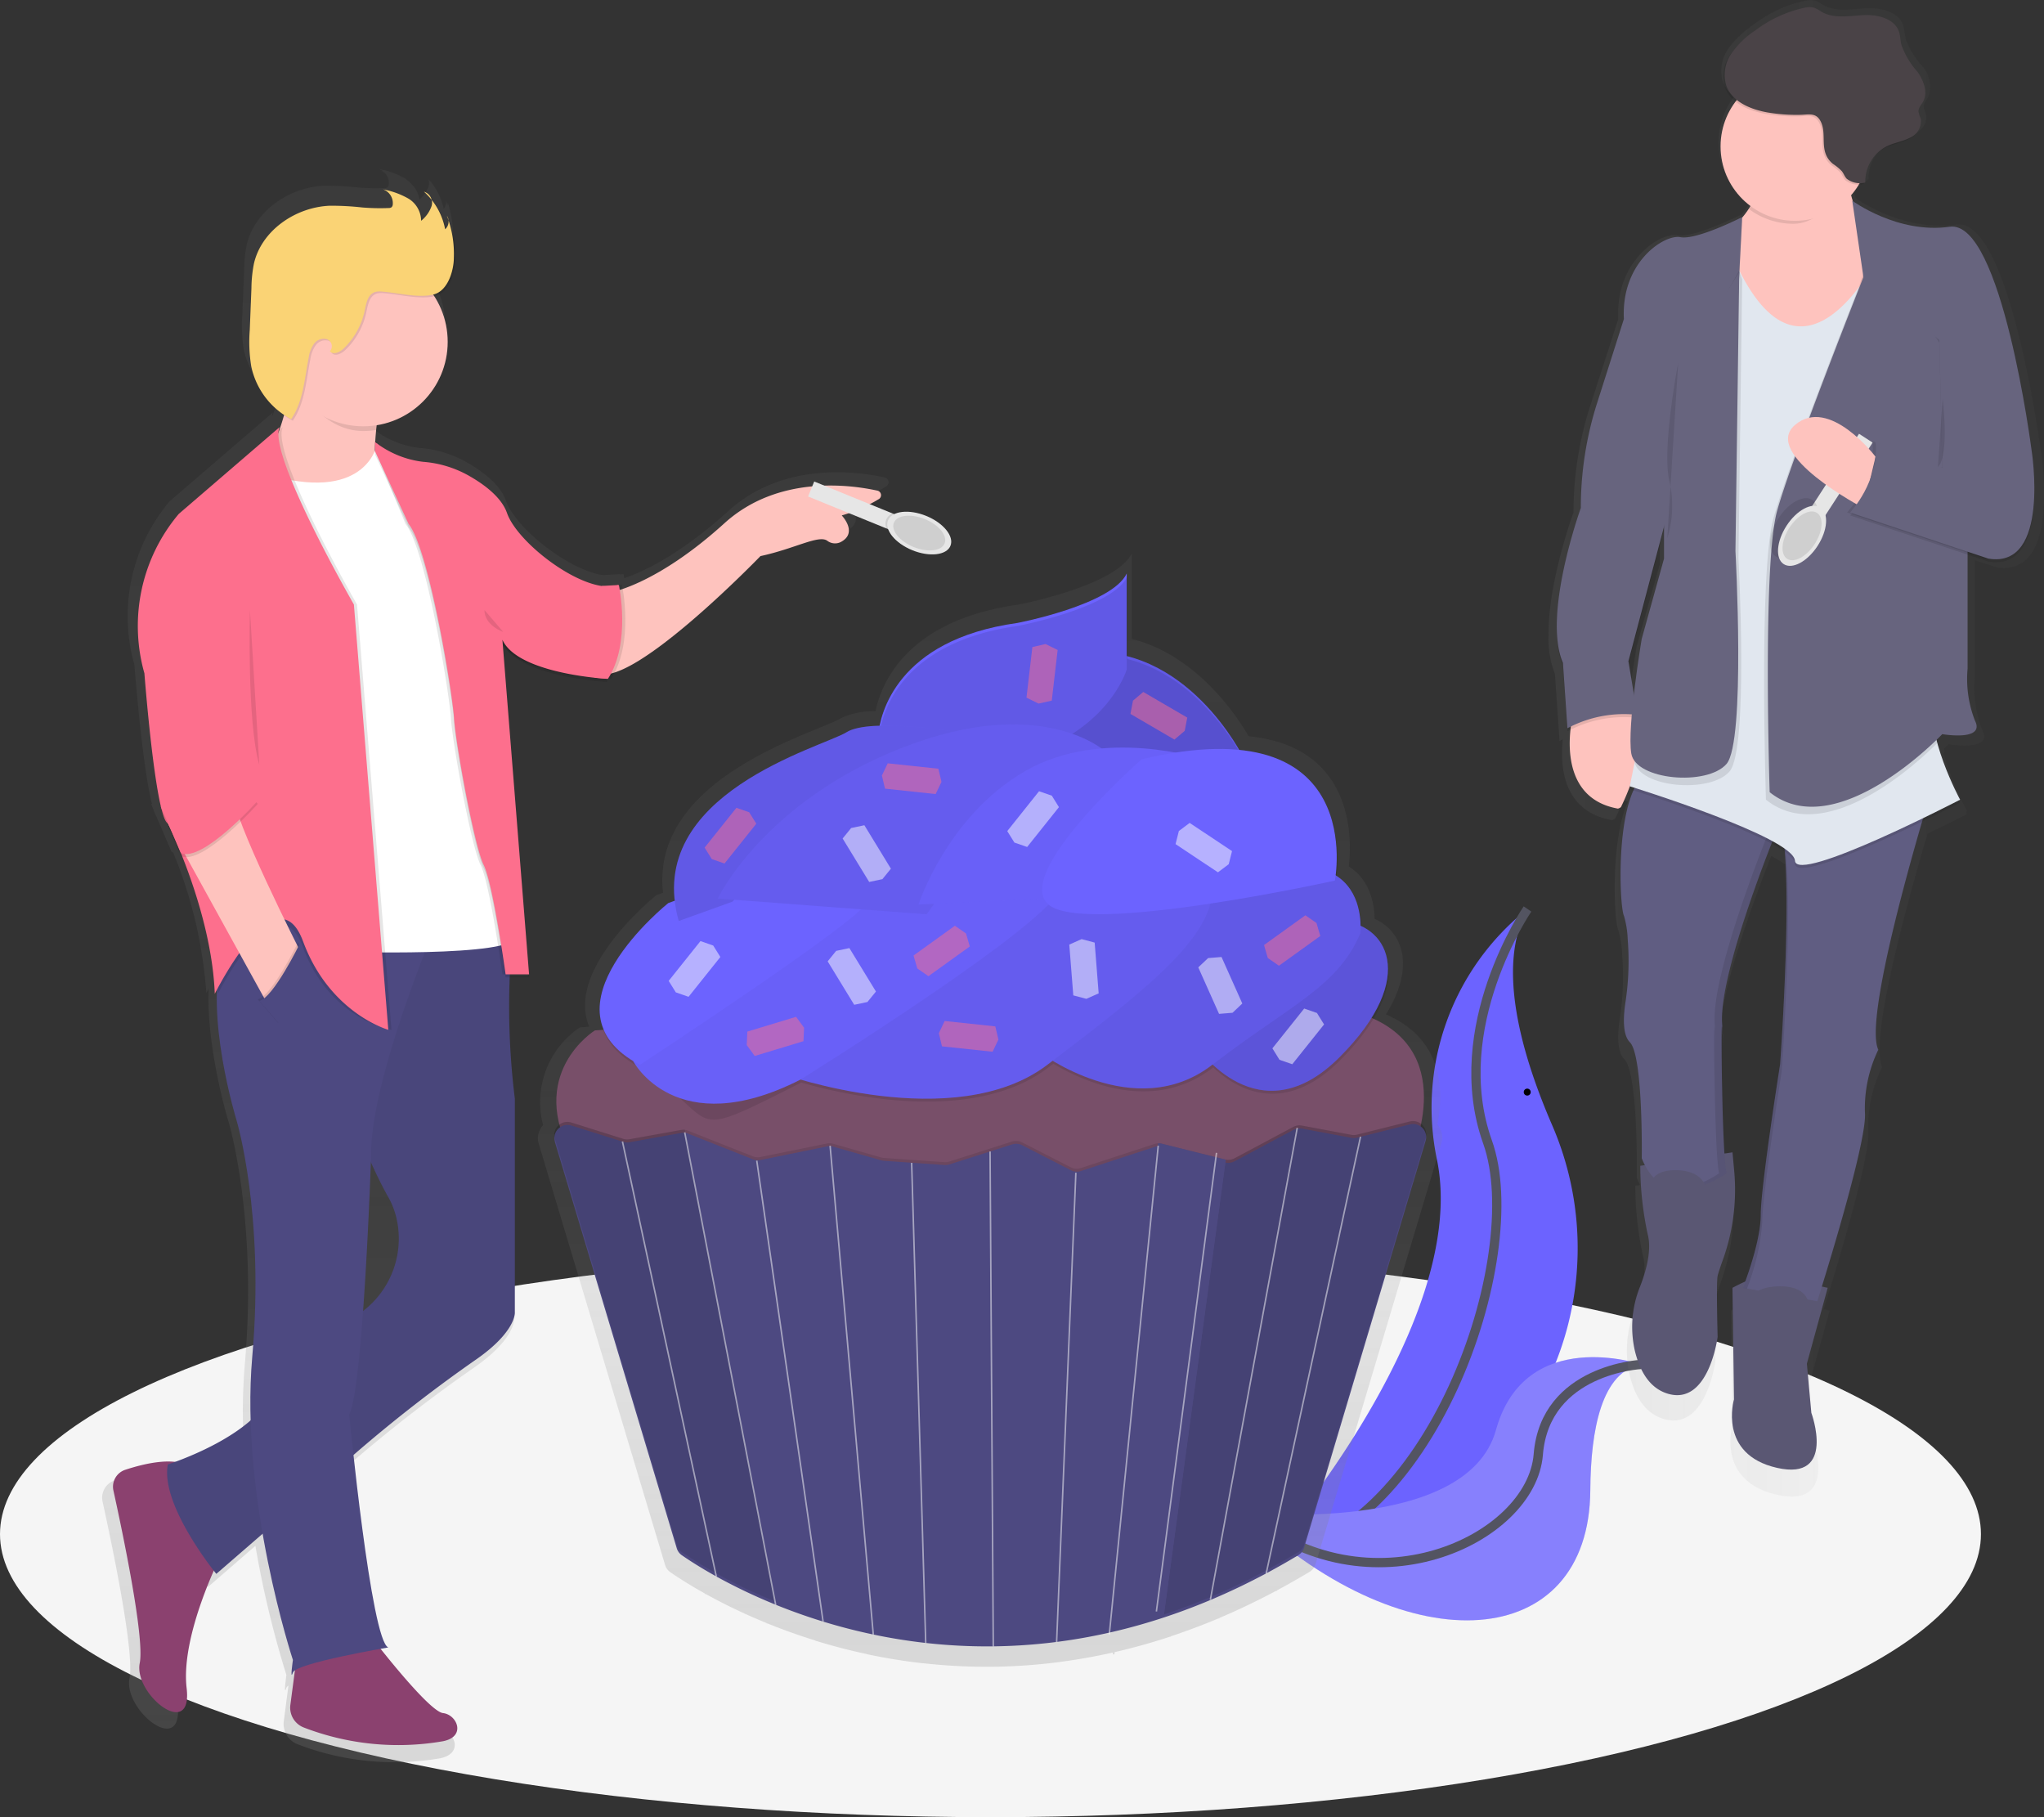 <svg xmlns="http://www.w3.org/2000/svg" xmlns:xlink="http://www.w3.org/1999/xlink" width="220.505" height="196.002"><rect width="100%" height="100%" fill="#333333" stroke="none"/><defs><style>.cls-2{fill:#6c63ff}.cls-3{fill:none;stroke:#535461;stroke-miterlimit:10}.cls-6{opacity:.1}.cls-9{opacity:.07}.cls-10{opacity:.03}.cls-11{fill:#4d4981}.cls-12,.cls-15{fill:#fff}.cls-12,.cls-13,.cls-14{opacity:.5}.cls-13,.cls-20{fill:#fd6f8d}.cls-17{fill:#fec3be}.cls-18{fill:#8b416f}.cls-23{fill:#5a5773}.cls-24{fill:#605d82}.cls-27{fill:#67647e}.cls-28{fill:#e6e6e6}</style><linearGradient id="linear-gradient" x1=".5" x2=".5" y1="1" gradientUnits="objectBoundingBox"><stop offset="0" stop-color="gray" stop-opacity=".251"/><stop offset=".54" stop-color="gray" stop-opacity=".122"/><stop offset="1" stop-color="gray" stop-opacity=".102"/></linearGradient><linearGradient id="linear-gradient-2" x1="1.362" x2="1.362" xlink:href="#linear-gradient"/><linearGradient id="linear-gradient-3" x1=".022" x2="1.021" y1=".5" y2=".5" xlink:href="#linear-gradient"/></defs><g id="two_man_illust" transform="translate(0 -.002)"><ellipse id="타원_199" cx="106.851" cy="30.53" data-name="타원 199" rx="106.851" ry="30.53" transform="translate(0 134.945)" fill="#f5f5f5"/><path id="패스_1139" d="M733.433 450.17a27.368 27.368 0 0 0-9.734 27.2c3.495 17.851-18.579 42.745-18.579 42.745h.544a33.358 33.358 0 0 0 30.449-46.58c-3.531-8.142-5.995-17.417-2.68-23.365z" class="cls-2" data-name="패스 1139" transform="translate(-568.648 -352.124)"/><path id="패스_1140" d="M733.456 450.17s-8.738 12.749-4.31 25.134-6.277 43.179-24 44.816" class="cls-3" data-name="패스 1140" transform="translate(-568.671 -352.124)"/><path id="패스_1141" d="M739.319 644.644s-12.532-4.263-15.687 7.089-27.032 8.887-27.032 8.887.135.132.392.369c17.294 16.133 36.719 14.685 36.824-2.783.04-6.494 1.213-12.814 5.503-13.562z" class="cls-2" data-name="패스 1141" transform="translate(-562.255 -497.472)"/><path id="패스_1142" d="M739.319 644.644s-12.532-4.263-15.687 7.089-27.032 8.887-27.032 8.887.135.132.392.369c17.294 16.133 36.719 14.685 36.824-2.783.04-6.494 1.213-12.814 5.503-13.562z" data-name="패스 1142" transform="translate(-562.255 -497.472)" opacity=".2" fill="#f5f5f5"/><path id="패스_1143" d="M739.319 647s-10.378.482-11.116 9.714-18.275 17.441-31.605 6.26" class="cls-3" data-name="패스 1143" transform="translate(-562.254 -499.828)"/><path id="패스_1144" d="M487.9 358.041c.749-3.744.577-9.2-5.548-11.853 3.275-5.263 1.735-8.983-1.225-10.306-.02-1.373-.38-4.158-2.791-5.653.319-2.59.839-12.889-10.8-14.042-1.365-2.356-5.635-8.738-12.6-10.5v-9.237c-1.677 3.521-12.23 5.534-12.23 5.534-12.095 1.69-14.808 8.524-15.42 11.509a8.114 8.114 0 0 0-3.7.735c-2.536 1.585-20.636 6.314-19.218 18.854-.25.082-.484.17-.726.25 0 0-9.9 7.9-7.238 14.181l-1 .073a9.708 9.708 0 0 0-3.976 10.542 2.109 2.109 0 0 0-.5 1.919l13.65 45.5a1.463 1.463 0 0 0 .549.789c.617.43 1.9 1.285 3.764 2.323l.015.073.082-.017a61.346 61.346 0 0 0 6.569 3.132v.052l.082-.015a64.694 64.694 0 0 0 5.192 1.85v.04h.082a64.21 64.21 0 0 0 5.546 1.435v.025h.082a62.38 62.38 0 0 0 5.8.936h.078a61.5 61.5 0 0 0 7.487.38h.163a61.522 61.522 0 0 0 7-.5h.082v-.015q2.818-.364 5.763-1.021l-.02.194.163.017.025-.25q2.94-.669 5.99-1.67h.082v-.04q2.536-.841 5.139-1.931l.082.015v-.055q3.018-1.276 6.115-2.923l.082.017.015-.07q1.747-.936 3.522-2a1.47 1.47 0 0 0 .649-.839l13.614-45.535a2.112 2.112 0 0 0-.5-1.914z" data-name="패스 1144" transform="translate(-332.837 -236.771)" fill="url(#linear-gradient)"/><path id="패스_1145" d="M627.423 350.522s-6.14-12.6-17.776-11.311.808 13.25.808 13.25 14.222 1.131 16.968-1.939z" class="cls-2" data-name="패스 1145" transform="translate(-493.275 -268.789)"/><path id="패스_1146" d="M627.423 350.522s-6.14-12.6-17.776-11.311.808 13.25.808 13.25 14.222 1.131 16.968-1.939z" class="cls-6" data-name="패스 1146" transform="translate(-493.275 -268.789)"/><path id="패스_1147" d="M537.84 322.968s0-.163.03-.454c.207-2.019 1.862-10.15 15-11.981 0 0 10.181-1.94 11.8-5.334v10.343s-2.1 7.273-12.6 9.7-14.23-2.274-14.23-2.274z" class="cls-2" data-name="패스 1147" transform="translate(-443.119 -243.337)"/><path id="패스_1148" d="M402.946 493.805s-7.6 4.687-2.264 13.9 90.171 0 90.171 0 5.491-11.312-4.363-15.353-83.544 1.453-83.544 1.453z" data-name="패스 1148" transform="translate(-338.767 -382.663)" fill="#784f69"/><path id="패스_1149" d="M499.924 344.468a6.394 6.394 0 0 0-2.691-5.446c.307-2.5.811-12.422-10.405-13.532-1.318-2.271-5.431-8.431-12.142-10.121v-8.909c-1.615 3.394-11.8 5.334-11.8 5.334-11.656 1.633-14.271 8.214-14.858 11.09a7.952 7.952 0 0 0-3.564.706c-2.443 1.527-19.887 6.085-18.532 18.17-.234.082-.467.163-.7.25 0 0-13.752 10.982-3.781 17.05s4.59 8.808 18 2.019l.042-.028c5.052 1.45 18.587 4.492 26.623-1.59l.577-.437c3.195 1.9 10.765 5.39 17.2.437l.055-.042c2.5 2.349 7.575 5.339 13.68-.766 7.316-7.305 5.895-12.574 2.296-14.185z" class="cls-6" data-name="패스 1149" transform="translate(-353.063 -244.283)"/><path id="패스_1150" d="M675.74 468.941s6.626 9.856 15.353 1.13 5.009-14.543 0-14.706-15.353 13.576-15.353 13.576z" class="cls-2" data-name="패스 1150" transform="translate(-546.601 -356.022)"/><path id="패스_1151" d="M675.74 468.941s6.626 9.856 15.353 1.13 5.009-14.543 0-14.706-15.353 13.576-15.353 13.576z" data-name="패스 1151" transform="translate(-546.601 -356.022)" opacity=".15"/><path id="패스_1152" d="M640.066 438.959s1.615-13.727-19.218-3.232-15.517 16-15.517 16 10.343 7.922 18.744 1.455 13.564-8.402 15.991-14.223z" class="cls-2" data-name="패스 1152" transform="translate(-493.311 -338.32)"/><path id="패스_1153" d="M640.066 438.959s1.615-13.727-19.218-3.232-15.517 16-15.517 16 10.343 7.922 18.744 1.455 13.564-8.402 15.991-14.223z" class="cls-6" data-name="패스 1153" transform="translate(-493.311 -338.32)"/><path id="패스_1154" d="M542.779 436.382s-7.922-5.491-20.037 0-26.342 19.394-26.342 19.394 18.584 6.634 28.6-.971 17.3-13.251 17.779-18.423z" class="cls-2" data-name="패스 1154" transform="translate(-412.022 -339.946)"/><path id="패스_1155" d="M542.779 436.382s-7.922-5.491-20.037 0-26.342 19.394-26.342 19.394 18.584 6.634 28.6-.971 17.3-13.251 17.779-18.423z" class="cls-9" data-name="패스 1155" transform="translate(-412.022 -339.946)"/><path id="패스_1156" d="M478.131 438.79s-16.161-2.261-23.594 2.261S432 457.617 432 457.617s4.59 8.808 18 2.019c.012-.003 27.807-17.292 28.131-20.846z" class="cls-2" data-name="패스 1156" transform="translate(-363.695 -343.16)"/><path id="패스_1157" d="M478.131 438.79s-16.161-2.261-23.594 2.261S432 457.617 432 457.617s4.59 8.808 18 2.019c.012-.003 27.807-17.292 28.131-20.846z" class="cls-10" data-name="패스 1157" transform="translate(-363.695 -343.16)"/><path id="패스_1158" d="M424.916 442.427s-14.382 11.481-3.07 17.454c0 0 23.915-15.674 24.4-17.454.002 0-11.146-3.878-21.33 0z" class="cls-2" data-name="패스 1158" transform="translate(-352.82 -345.02)"/><path id="패스_1159" d="M480.4 371.639s-9.534-1.615-12.12 0-21.976 6.626-18.1 20.361l5.811-2.091s11.163-14.067 24.409-18.27z" class="cls-2" data-name="패스 1159" transform="translate(-376.958 -292.657)"/><path id="패스_1160" d="M480.4 371.639s-9.534-1.615-12.12 0-21.976 6.626-18.1 20.361l5.811-2.091s11.163-14.067 24.409-18.27z" class="cls-6" data-name="패스 1160" transform="translate(-376.958 -292.657)"/><path id="패스_1161" d="M510.413 373.35s-6.786-6.3-21.816-.484-20.037 16.318-20.037 16.318l22.54 1.7s12.687-18.184 19.313-17.534z" class="cls-2" data-name="패스 1161" transform="translate(-391.131 -292.264)"/><path id="패스_1162" d="M510.413 373.35s-6.786-6.3-21.816-.484-20.037 16.318-20.037 16.318l22.54 1.7s12.687-18.184 19.313-17.534z" class="cls-9" data-name="패스 1162" transform="translate(-391.131 -292.264)"/><path id="패스_1163" d="M586.03 381.672s-10.827-3.554-19.218 1.293-11.481 14.382-11.481 14.382l13.413-.647s10.499-16.48 17.286-15.028z" class="cls-2" data-name="패스 1163" transform="translate(-456.244 -299.779)"/><path id="패스_1164" d="M586.03 381.672s-10.827-3.554-19.218 1.293-11.481 14.382-11.481 14.382l13.413-.647s10.499-16.48 17.286-15.028z" class="cls-10" data-name="패스 1164" transform="translate(-456.244 -299.779)"/><path id="패스_1165" d="M640.346 395.205s3.717-18.906-20.846-13.088c0 0-13.959 12.282-10.045 15.674s30.891-2.586 30.891-2.586z" class="cls-2" data-name="패스 1165" transform="translate(-496.34 -300.221)"/><path id="패스_1166" d="M397.963 543.722l13.153 43.845a1.411 1.411 0 0 0 .541.749c3.675 2.568 31.919 20.791 66.513 0a1.415 1.415 0 0 0 .624-.809l13.106-43.876a1.415 1.415 0 0 0-1.7-1.777l-5.7 1.423a1.417 1.417 0 0 1-.6.02l-5.353-1a1.416 1.416 0 0 0-.924.142l-6.355 3.389a1.415 1.415 0 0 1-1 .125l-6.836-1.7a1.414 1.414 0 0 0-.784.028l-7.94 2.6a1.415 1.415 0 0 1-1.085-.082l-5.259-2.69a1.416 1.416 0 0 0-1.076-.09l-6.778 2.164a1.416 1.416 0 0 1-.529.062l-6.529-.457a1.416 1.416 0 0 1-.289-.05l-5.182-1.48a1.415 1.415 0 0 0-.671-.025l-7.179 1.458a1.414 1.414 0 0 1-.8-.07l-6.988-2.768a1.416 1.416 0 0 0-.771-.078l-5.563 1a1.417 1.417 0 0 1-.674-.042l-5.611-1.766a1.415 1.415 0 0 0-1.772 1.758z" class="cls-6" data-name="패스 1166" transform="translate(-338.109 -420.892)"/><path id="패스_1167" d="M397.965 545.012l13.153 43.845a1.41 1.41 0 0 0 .541.749c3.675 2.568 31.919 20.791 66.513 0a1.415 1.415 0 0 0 .624-.809l13.111-43.877a1.415 1.415 0 0 0-1.7-1.777l-5.691 1.43a1.415 1.415 0 0 1-.6.02l-5.353-1a1.416 1.416 0 0 0-.924.142l-6.355 3.389a1.415 1.415 0 0 1-1 .125l-6.834-1.707a1.414 1.414 0 0 0-.784.028l-7.94 2.6a1.415 1.415 0 0 1-1.085-.082l-5.259-2.7a1.415 1.415 0 0 0-1.076-.09l-6.778 2.164a1.416 1.416 0 0 1-.529.062l-6.533-.457a1.411 1.411 0 0 1-.29-.05L428 545.544a1.414 1.414 0 0 0-.671-.025l-7.178 1.463a1.415 1.415 0 0 1-.8-.07l-6.988-2.768a1.415 1.415 0 0 0-.771-.078l-5.563 1a1.415 1.415 0 0 1-.674-.042l-5.606-1.762a1.415 1.415 0 0 0-1.772 1.757z" class="cls-11" data-name="패스 1167" transform="translate(-338.111 -421.86)"/><path id="패스_1168" d="M291.166 412.717l-1.375-.479-.771-1.238 3.43-4.293 1.375.479.771 1.236z" class="cls-12" data-name="패스 1168" transform="translate(-216.884 -305.198)"/><path id="패스_1169" d="M552.1 441.857l-1.378-.479-.768-1.236 3.43-4.293 1.375.477.771 1.236z" class="cls-12" data-name="패스 1169" transform="translate(-412.69 -327.064)"/><path id="패스_1170" d="M437.5 347.967l-1.375-.477-.771-1.236 3.43-4.3 1.378.479.768 1.236z" class="cls-12" data-name="패스 1170" transform="translate(-326.692 -256.608)"/><path id="패스_1171" d="M465.349 411.693l-1.33.589-1.408-.374-.432-5.478 1.33-.589 1.408.374z" class="cls-12" data-name="패스 1171" transform="translate(-346.825 -304.544)"/><path id="패스_1172" d="M369.419 361.317l-.919 1.13-1.425.3-2.865-4.687.921-1.13 1.425-.3z" class="cls-12" data-name="패스 1172" transform="translate(-273.308 -267.617)"/><path id="패스_1173" d="M362.949 414.407l-.921 1.13-1.423.3-2.865-4.687.919-1.13 1.425-.3z" class="cls-12" data-name="패스 1173" transform="translate(-268.453 -307.456)"/><path id="패스_1174" d="M522.68 418.587l-1.056 1-1.453.118-2.241-5.017 1.062-1 1.446-.118z" class="cls-12" data-name="패스 1174" transform="translate(-388.661 -310.345)"/><path id="패스_1175" d="M508.11 357.916l.357-1.413 1.163-.874 4.573 3.04-.357 1.413-1.163.876z" class="cls-12" data-name="패스 1175" transform="translate(-381.292 -266.866)"/><path id="패스_1176" d="M306.706 355.1l-1.375-.479-.771-1.236 3.43-4.293 1.375.477.771 1.236z" class="cls-13" data-name="패스 1176" transform="translate(-228.546 -261.958)"/><path id="패스_1177" d="M381.524 332.61l-.337-1.415.629-1.316 5.464.581.337 1.418-.629 1.316z" class="cls-13" data-name="패스 1177" transform="translate(-286.049 -247.543)"/><path id="패스_1178" d="M488.62 301.4l.272-1.43 1.108-.94 4.747 2.765-.272 1.43-1.111.943z" class="cls-13" data-name="패스 1178" transform="translate(-366.667 -224.393)"/><path id="패스_1179" d="M444.3 278.654l1.42-.327 1.307.641-.635 5.462-1.42.322-1.307-.641z" class="cls-13" data-name="패스 1179" transform="translate(-332.928 -208.859)"/><path id="패스_1180" d="M406.137 443.972l-.337-1.418.626-1.316 5.464.581.337 1.418-.629 1.317z" class="cls-13" data-name="패스 1180" transform="translate(-304.518 -331.109)"/><path id="패스_1181" d="M323.621 443.643l-.861-1.175.065-1.453 5.259-1.595.863 1.175-.067 1.455z" class="cls-13" data-name="패스 1181" transform="translate(-242.203 -329.743)"/><path id="패스_1182" d="M547.982 400.988l-1.2-.831-.408-1.4 4.46-3.207 1.2.831.408 1.4z" class="cls-13" data-name="패스 1182" transform="translate(-410.011 -296.822)"/><path id="패스_1183" d="M396.475 405.518l-1.2-.831-.408-1.4 4.46-3.21 1.2.833.408 1.4z" class="cls-13" data-name="패스 1183" transform="translate(-296.315 -300.222)"/><path id="패스_1184" d="M411.6 543.044l-5.563 1a1.415 1.415 0 0 1-.674-.042l-.092-.03 10.129 46.919-10.127-46.923-5.513-1.732a1.415 1.415 0 0 0-1.78 1.747l13.154 43.846a1.41 1.41 0 0 0 .541.749 52.845 52.845 0 0 0 10.141 5.346l-9.807-50.913a1.416 1.416 0 0 0-.408.035z" class="cls-6" data-name="패스 1184" transform="translate(-338.124 -421.164)"/><path id="패스_1185" d="M687.942 541.874l-5.7 1.423a1.414 1.414 0 0 1-.6.02l-5.353-1a1.413 1.413 0 0 0-.5 0l-9.36 50.841 9.355-50.838a1.416 1.416 0 0 0-.419.145l-6.354 3.389a1.415 1.415 0 0 1-.946.137l-6.665 49.062a69.95 69.95 0 0 0 11.019-4.742l10.208-47.11-10.208 47.099q1.732-.924 3.495-1.976a1.415 1.415 0 0 0 .624-.808l13.111-43.877a1.415 1.415 0 0 0-1.7-1.757z" class="cls-6" data-name="패스 1185" transform="translate(-535.84 -420.909)"/><path id="패스_1186" d="M650.447 553.183l-6.831-1.707a1.416 1.416 0 0 0-.4-.04L638 603.884q2.871-.653 5.851-1.628l6.669-49.056z" class="cls-11" data-name="패스 1186" transform="translate(-518.28 -428.114)"/><g id="그룹_212" class="cls-14" data-name="그룹 212" transform="translate(67.07 121.638)"><path id="사각형_700" d="M0 0h.163v47.993H0z" class="cls-15" data-name="사각형 700" transform="rotate(-12.18 7.048 .752)"/><path id="사각형_701" d="M0 0h.163v50.215H0z" class="cls-15" data-name="사각형 701" transform="rotate(-8.19 32.142 -99.407)"/><path id="사각형_702" d="M0 0h.163v51.904H0z" class="cls-15" data-name="사각형 702" transform="rotate(-10.9 6.063 -34.943)"/><path id="사각형_703" d="M0 0h.163v52.925H0z" class="cls-15" data-name="사각형 703" transform="rotate(-5.05 33.355 -252.99)"/><path id="사각형_704" d="M0 0h.163v51.817H0z" class="cls-15" data-name="사각형 704" transform="rotate(-1.68 144.948 -1061.955)"/><path id="사각형_705" d="M0 0h.163v53.389H0z" class="cls-15" data-name="사각형 705" transform="rotate(-.37 417.336 -6139.719)"/><path id="사각형_706" d="M0 0h50.654v.163H0z" class="cls-15" data-name="사각형 706" transform="rotate(-87.65 52.313 3.335)"/><path id="사각형_707" d="M0 0h52.982v.163H0z" class="cls-15" data-name="사각형 707" transform="rotate(-84.28 56.46 -1.694)"/><path id="사각형_708" d="M0 0h49.892v.162H0z" class="cls-15" data-name="사각형 708" transform="rotate(-82.53 58.529 -6.737)"/><path id="사각형_709" d="M0 0h51.76v.162H0z" class="cls-15" data-name="사각형 709" transform="rotate(-79.567 62.278 -12.632)"/><path id="사각형_710" d="M0 0h48.202v.163H0z" class="cls-15" data-name="사각형 710" transform="rotate(-77.81 64.505 -18.989)"/></g><path id="패스_1187" d="M203.824 271.849a14.255 14.255 0 0 1 5.513-.866 28.47 28.47 0 0 0 8.344-4.59 60.152 60.152 0 0 1 .177-7.049c1.383-15.724-1.727-26.079-1.727-26.079s-2.441-7.9-2.174-14.463l-.25.474a48.769 48.769 0 0 0-3.584-15.16 1.218 1.218 0 0 1-.163-.06l-1.645-3.829a3.322 3.322 0 0 1-.3-.706l-.25-.607.078-.033c-.025-.1-.052-.2-.078-.312-1.031-4.36-1.817-14.7-1.817-14.7a19.191 19.191 0 0 1 3.8-17.621l11.139-9.587a1.413 1.413 0 0 0-.109.392l.092-.082c.158-.449.327-1 .5-1.607a9.254 9.254 0 0 1-3.609-5.4 16.822 16.822 0 0 1-.163-4.041l.185-4.622a14.679 14.679 0 0 1 .274-2.7c.841-3.675 4.6-6.239 8.371-6.4a30.908 30.908 0 0 1 3.593.192 24.171 24.171 0 0 0 2.92.062.529.529 0 0 0 .314-.082.461.461 0 0 0 .137-.319 1.59 1.59 0 0 0-.39-1.191 1.482 1.482 0 0 0-.5-.29l.27.065a1.47 1.47 0 0 0-.442-.237 8.745 8.745 0 0 1 2.777 1 3.588 3.588 0 0 1 .649.546 2.833 2.833 0 0 1 .938 1.747 3.338 3.338 0 0 0 1-1.465 1.48 1.48 0 0 0 0-.709q.1.122.189.25a.118.118 0 0 0-.017-.075 7.413 7.413 0 0 1 1.45 2.995 1.163 1.163 0 0 0 .262-.858c.055.17.107.342.154.517a1.2 1.2 0 0 0 .017-.345 11.811 11.811 0 0 1 .577 4.1c0 1.388-.614 3.547-2.1 4.034a2.3 2.3 0 0 1-.234.062 9.322 9.322 0 0 1-6.288 14.239q-.035.25-.07.532h-.06c-.04.374-.073.768-.1 1.181a7.95 7.95 0 0 0 1.225.98 10.1 10.1 0 0 0 4.056 1.365 12.138 12.138 0 0 1 4.9 1.458c1.777 1 3.744 2.443 4.355 4.2 1.028 2.94 6.679 7.487 10.483 8.054l1.348-.078.1-.03v.025l.327-.02h.107v.02l.342-.02s.035.158.082.437c1.909-.653 5.962-2.476 11.232-7.258 5.875-5.329 13.8-4.28 16.862-3.609a.524.524 0 0 1 .14.971 16.767 16.767 0 0 1-4.048 1.775s1.852 1.917-.115 2.94a1.415 1.415 0 0 1-1.48-.142c-.946-.692-3.576.876-7.385 1.692 0 0-10.752 11.126-16.088 12.849a7.685 7.685 0 0 1-.408.694l-.327-.028-.017.028h-.045l-.04.35s-8.3-.437-10.982-3.45a4.327 4.327 0 0 1-.527-.562l2.885 36.31h-.028l.028.345h-2.123a80.021 80.021 0 0 0 .572 13.385V254.5s.109 2.084-4.216 5.116a161.7 161.7 0 0 0-13.13 10.15l-.524.454c.8 7.238 2.461 20.736 3.849 21.24l-.856.149c1.475 1.86 5.631 6.961 6.9 7.105 1.552.172 2.59 2.59 0 3.11a29.033 29.033 0 0 1-15.387-1.517 2.349 2.349 0 0 1-1.477-2.5l.5-3.814a.534.534 0 0 0-.22.232c-.345 1.036 0-1.383 0-1.383A108.069 108.069 0 0 1 219 278.914l-5.121 4.438-.282-.357c-1.248 2.858-3.495 8.688-2.995 12.966.692 5.873-5.873.692-5.182-2.763.559-2.8-1.935-14.635-2.907-19.054a1.969 1.969 0 0 1 1.311-2.295z" data-name="패스 1187" transform="translate(-191.448 -112.172)" fill="url(#linear-gradient-2)"/><path id="패스_1188" d="M417.245 278.658s4.892-.844 12.142-7.42c5.74-5.2 13.475-4.178 16.473-3.524a.5.5 0 0 1 .137.946 16.6 16.6 0 0 1-3.953 1.735s1.807 1.872-.113 2.873a1.383 1.383 0 0 1-1.445-.14c-.924-.674-3.495.856-7.21 1.652 0 0-14.5 15.01-17.875 12.48z" class="cls-17" data-name="패스 1188" transform="translate(-351.238 -214.797)"/><path id="패스_1189" d="M288.306 209.633s-1.35 5.74 0 9.781l-6.07.841-5.4-2.7v-3.544a24.3 24.3 0 0 0 1.855-11.636z" class="cls-17" data-name="패스 1189" transform="translate(-247.261 -166.179)"/><path id="패스_1190" d="M218.825 699.056s-4.386 8.6-3.708 14.334-5.74.674-5.059-2.7c.546-2.728-1.89-14.292-2.838-18.6a1.922 1.922 0 0 1 1.278-2.247c2.029-.666 5.421-1.5 7.128-.234 2.525 1.849 3.199 9.447 3.199 9.447z" class="cls-18" data-name="패스 1190" transform="translate(-194.983 -531.308)"/><path id="패스_1191" d="M292.994 765.746s5.74 7.42 7.253 7.59 2.532 2.532 0 3.035a28.346 28.346 0 0 1-15.027-1.482 2.294 2.294 0 0 1-1.442-2.441l.951-7.208z" class="cls-18" data-name="패스 1191" transform="translate(-252.453 -588.557)"/><path id="패스_1192" d="M262.5 451.72l5.491.735a80.562 80.562 0 0 0 .065 19.335v23.1s.107 2.034-4.116 4.991a157.881 157.881 0 0 0-12.789 9.911l-15.3 13.258s-6.073-7.42-5.227-11.806c0 0 10.119-3.2 11.468-8.434.773-2.995 4.7-5.491 7.909-7.076a9.833 9.833 0 0 0 5.261-11.161 8.605 8.605 0 0 0-.861-2.169c-2.695-4.722-6.577-15.347-6.577-15.347l7.42-14.167z" class="cls-11" data-name="패스 1192" transform="translate(-212.516 -353.287)"/><path id="패스_1193" d="M262.5 451.72l5.491.735a80.562 80.562 0 0 0 .065 19.335v23.1s.107 2.034-4.116 4.991a157.881 157.881 0 0 0-12.789 9.911l-15.3 13.258s-6.073-7.42-5.227-11.806c0 0 10.119-3.2 11.468-8.434.773-2.995 4.7-5.491 7.909-7.076a9.833 9.833 0 0 0 5.261-11.161 8.605 8.605 0 0 0-.861-2.169c-2.695-4.722-6.577-15.347-6.577-15.347l7.42-14.167z" data-name="패스 1193" transform="translate(-212.516 -353.287)" opacity=".05"/><path id="패스_1194" d="M270.529 531.156s-9.951 1.687-10.29 2.7 0-1.35 0-1.35-5.74-17.371-4.385-32.718-1.687-25.458-1.687-25.458-3.542-11.468-1.517-18.048 23.275-3.711 23.275-3.711-7.423 17.367-7.25 25.639c0 0-.844 24.959-2.361 27.826-.001-.008 2.36 24.446 4.215 25.12z" class="cls-11" data-name="패스 1194" transform="translate(-228.64 -353.459)"/><path id="패스_1195" d="M287.961 249s-1.011 6.239-11.131 3.542l6.739 51.268s19.563.674 19.4-1.687l-4.046-31.023z" class="cls-15" data-name="패스 1195" transform="translate(-247.254 -201.163)"/><path id="패스_1196" d="M320.413 247.66a8.225 8.225 0 0 0 4.872 2.314 11.853 11.853 0 0 1 4.787 1.425c1.747.971 3.651 2.384 4.247 4.105 1.181 3.372 8.6 8.938 11.981 7.758l-1.181 10.119s-9.611-.5-11.3-4.216l2.868 36.09h-2.526s-1.35-9.781-2.361-11.806-3.035-13.153-3.2-15.854-2.695-18.22-4.892-20.913l-3.29-8.012z" class="cls-6" data-name="패스 1196" transform="translate(-279.958 -200.158)"/><path id="패스_1197" d="M320.412 249.69a10.385 10.385 0 0 0 5.209 2.144 11.853 11.853 0 0 1 4.787 1.428c1.747.971 3.651 2.384 4.247 4.105 1.181 3.372 8.6 8.938 11.981 7.758l-1.181 10.119s-9.611-.5-11.3-4.216l2.874 36.082h-2.536s-1.35-9.781-2.361-11.806-3.035-13.153-3.2-15.854-2.7-18.22-4.892-20.913l-3.627-7.84z" class="cls-6" data-name="패스 1197" transform="translate(-279.957 -201.681)"/><path id="패스_1198" d="M320.412 248.34a10.386 10.386 0 0 0 5.209 2.144 11.853 11.853 0 0 1 4.787 1.425c1.747.971 3.651 2.384 4.247 4.105 1.181 3.372 8.6 8.938 11.981 7.758l-1.181 10.119s-9.611-.5-11.3-4.216l2.878 36.088H334.5s-1.356-9.782-2.365-11.8-3.035-13.153-3.2-15.854-2.7-18.22-4.892-20.913l-3.627-7.84z" class="cls-20" data-name="패스 1198" transform="translate(-279.957 -200.668)"/><path id="패스_1199" d="M284.732 208.88c.22-1.6-.22-2.6-.422-4.47l9.611 7.253s-.229.98-.408 2.413a9.168 9.168 0 0 1-1.45.118c-3.363 0-5.763-2.614-7.331-5.314z" class="cls-6" data-name="패스 1199" transform="translate(-252.867 -167.703)"/><circle id="타원_200" cx="9.107" cy="9.107" r="9.107" class="cls-17" data-name="타원 200" transform="translate(30.083 27.77)"/><path id="패스_1200" d="M288.877 147.231a11.528 11.528 0 0 0-.749-4.507 1.123 1.123 0 0 1-.192 1.455 7.215 7.215 0 0 0-2.287-4.053 1.246 1.246 0 0 1 .824 1.552 3.511 3.511 0 0 1-1.125 1.585 2.831 2.831 0 0 0-1.388-2.4 8.62 8.62 0 0 0-2.713-.98 1.572 1.572 0 0 1 1.04 1.612.449.449 0 0 1-.135.312.517.517 0 0 1-.307.082 23.6 23.6 0 0 1-2.85-.06 29.878 29.878 0 0 0-3.512-.187c-3.684.154-7.35 2.658-8.174 6.239a14.332 14.332 0 0 0-.267 2.63l-.17 4.525a16.42 16.42 0 0 0 .163 3.946 8.359 8.359 0 0 0 4.3 5.676c1.323-1.917 1.44-4.381 1.9-6.664a3.372 3.372 0 0 1 .572-1.47 1.289 1.289 0 0 1 1.41-.479.81.81 0 0 1 .3 1.29c.354.432 1.054.109 1.46-.274a7.878 7.878 0 0 0 2.287-4.083c.163-.786.327-1.747 1.088-2.019a2.046 2.046 0 0 1 .817-.055c1.6.109 4.116.773 5.673.265 1.435-.476 2.035-2.582 2.035-3.938z" class="cls-6" data-name="패스 1200" transform="translate(-239.748 -119.28)"/><path id="패스_1201" d="M288.169 146.551a11.529 11.529 0 0 0-.749-4.507 1.123 1.123 0 0 1-.192 1.455 7.215 7.215 0 0 0-2.287-4.053 1.246 1.246 0 0 1 .824 1.552 3.512 3.512 0 0 1-1.125 1.585 2.832 2.832 0 0 0-1.388-2.4 8.62 8.62 0 0 0-2.713-.98 1.572 1.572 0 0 1 1.04 1.612.449.449 0 0 1-.135.312.516.516 0 0 1-.307.082 23.6 23.6 0 0 1-2.85-.06 29.878 29.878 0 0 0-3.512-.187c-3.684.154-7.35 2.658-8.174 6.239a14.334 14.334 0 0 0-.269 2.643l-.18 4.513a16.423 16.423 0 0 0 .163 3.946 8.359 8.359 0 0 0 4.3 5.676c1.323-1.917 1.44-4.381 1.9-6.664a3.372 3.372 0 0 1 .572-1.47 1.29 1.29 0 0 1 1.41-.479.81.81 0 0 1 .3 1.29c.354.432 1.054.109 1.46-.274a7.877 7.877 0 0 0 2.287-4.083c.163-.786.327-1.747 1.088-2.019a2.047 2.047 0 0 1 .817-.055c1.6.109 4.116.773 5.673.265 1.445-.474 2.047-2.583 2.047-3.939z" data-name="패스 1201" transform="translate(-239.207 -118.769)" fill="#fad375"/><path id="패스_1202" d="M419.323 310.16s1.35 6.239-1.181 10.119l-1.432-.118.782-9.9z" class="cls-6" data-name="패스 1202" transform="translate(-352.222 -247.059)"/><path id="패스_1203" d="M417.973 310.16s1.35 6.239-1.181 10.119l-1.432-.118.782-9.9z" class="cls-20" data-name="패스 1203" transform="translate(-351.209 -247.059)"/><path id="패스_1204" d="M234.718 241.92l-10.87 9.36a18.737 18.737 0 0 0-3.712 17.2s1.181 15.517 2.532 16.19c0 0 4.722 9.444 5.059 18.382 0 0 6.324-12.729 9.192-4.974s9.529 8.853 9.529 8.853l-3.719-45.871s-9.359-16.275-8.011-19.14z" class="cls-6" data-name="패스 1204" transform="translate(-204.213 -195.851)"/><path id="패스_1205" d="M233.345 241.92l-10.877 9.36a18.735 18.735 0 0 0-3.711 17.2s1.181 15.517 2.532 16.19c0 0 4.722 9.445 5.059 18.382 0 0 6.662-13.408 9.529-5.651s9.192 9.529 9.192 9.529l-3.712-45.871s-9.357-16.274-8.012-19.139z" class="cls-20" data-name="패스 1205" transform="translate(-203.178 -195.851)"/><path id="패스_1206" d="M237.973 399.372s-2.7-1.855-7.083 3.2l10.788 19.563 3.627-5.491s-7.668-15.08-7.332-17.272z" class="cls-17" data-name="패스 1206" transform="translate(-212.78 -313.756)"/><path id="패스_1207" d="M238.312 396.138s-5.967 6.7-8.3 5.628l-2.157-5.019 8.092-3.477z" class="cls-6" data-name="패스 1207" transform="translate(-210.506 -309.426)"/><path id="패스_1208" d="M238.312 394.817s-5.967 6.7-8.3 5.635l-2.157-5.019 8.092-3.477z" class="cls-20" data-name="패스 1208" transform="translate(-210.506 -308.442)"/><path id="패스_1209" d="M274.1 464.54s-2.84 5.823-4.358 6.163l2.191 2.532 3.2-6.083z" class="cls-6" data-name="패스 1209" transform="translate(-241.933 -362.908)"/><path id="패스_1210" d="M274.778 465.21s-2.84 5.823-4.358 6.163l2.191 2.521 3.195-6.062z" class="cls-11" data-name="패스 1210" transform="translate(-242.444 -363.41)"/><path id="패스_1211" d="M266.248 321s-.337 12.142 1.011 16.7" class="cls-6" data-name="패스 1211" transform="translate(-239.284 -255.193)"/><path id="패스_1212" d="M369.746 323.331s-2.025-.674-2.025-2.361" class="cls-6" data-name="패스 1212" transform="translate(-315.459 -255.171)"/><g id="그룹_213" class="cls-14" data-name="그룹 213" transform="translate(167.043 .002)"><path id="패스_1213" d="M827.646 125.808a10.377 10.377 0 0 0 .689 4.225l.5 7.238s.125-.07.352-.18c-.3 2.746-.082 7.775 5.308 8.72a.916.916 0 0 0 .332-.163 24.485 24.485 0 0 0 1-2.3l.062.02-.062.31.4.125c-1.944 4.213-1.5 12.979-1.062 13.837a10.483 10.483 0 0 1 .422 2.618 29.881 29.881 0 0 1-.25 6.988c-.25 1.595-.327 3.552.5 4.365 1.5 1.477 1.33 12.811 1.33 12.811a8.2 8.2 0 0 0 .347.749l-.514.073a35.876 35.876 0 0 0 .831 7.555c.479 1.8-.2 4.133-.861 5.8a11.715 11.715 0 0 0-.577 7.056c.49 2.032 1.5 4.058 3.6 4.724 4.66 1.477 5.658-6.239 5.658-6.239s-.163-5.913 0-6.739c.052-.25.292-.959.6-1.812a22.579 22.579 0 0 0 1.241-9.735l-.192-2.077-.9.13q-.022-.322-.04-.674l-.033-.617c-.011-.209-.02-.43-.03-.653s-.02-.452-.028-.684q0-.175-.012-.352c-.038-1.062-.07-2.2-.1-3.322 0-.5-.023-1-.03-1.485 0-.364-.012-.726-.017-1.076v-.35c0-.572-.015-1.123-.017-1.633v-2.429c0-.617.025-.891.05-.664.082.749.332 5.256 0-.5-.27-4.639 3.909-15.7 5.528-19.792a14.4 14.4 0 0 1 1.5.9c.554 6.452-.207 18.827-.452 22.462v.015l-.047.676v.03l-.012.18v.13s-2.164 13.475-2.164 16.59a25.558 25.558 0 0 1-1.73 7.35c-.791.345-1.432.7-1.432.7l.163 12.319s-1.829 6.078 4.825 7.555 3.826-6.078 3.826-6.078l-.5-5.421 2.328-8.376-.653-.132c1.383-4.417 5.086-16.573 4.818-19.248a14.451 14.451 0 0 1 1.458-6.813l.04-.082c-1.427-2.945 2.913-18.47 4.892-25.168 2.469-1.178 4.258-2.1 4.258-2.1l-.137-.25.137-.07a33.015 33.015 0 0 1-2.553-6.262l.142-.145-.107-.3c.34-.327.524-.519.524-.519s4.825.821 3.661-1.477a12.467 12.467 0 0 1-.831-5.74v-12.634l2.328.766c4.381.721 5.164-4.171 5.145-7.922a29.1 29.1 0 0 0-.314-4.4s-3.332-25.458-9.157-24.637c-5.456.768-10.253-2.424-10.84-2.833q-.107-.327-.192-.649a8.239 8.239 0 0 0 .874-1.188 4.8 4.8 0 0 0 .542-.045v-.147l.163-.017a4.3 4.3 0 0 1 1.188-3.1 4.118 4.118 0 0 1 1.094-.749c.806-.376 1.715-.5 2.508-.9a2.769 2.769 0 0 0 .749-.572 1.729 1.729 0 0 0 .653-1.7 3.184 3.184 0 0 1-.25-.817c0-.4.312-.719.5-1.071a3.258 3.258 0 0 0-.636-3.28 8.821 8.821 0 0 1-1.82-2.995 12.922 12.922 0 0 0-.249-1.423c-.5-1.48-2.411-1.922-3.994-1.839s-3.28.419-4.648-.359a4.353 4.353 0 0 0-.834-.474 2.286 2.286 0 0 0-1.051 0 13.945 13.945 0 0 0-5.491 2.5 12.636 12.636 0 0 0-1.862 1.522 6.842 6.842 0 0 0-1 1.191 4.084 4.084 0 0 0-.577 3.535 3.576 3.576 0 0 0 1.206 1.617 8.141 8.141 0 0 0 1.675 11.518 9.523 9.523 0 0 1-.936 1.285v-.065s-5.074 2.546-6.906 2.216c-1.787-.322-6.43 2.651-6.335 8.6v.464l-3 9.286a37.578 37.578 0 0 0-1.82 11.546s-2.745 7.468-2.692 13.176zm8.044 3.934l3.958-14.765v3.23l-2.5 8.871s-.5 2.968-.881 6.12z" data-name="패스 1213" transform="translate(-827.635 -57.352)" fill="url(#linear-gradient-3)"/></g><path id="패스_1214" d="M874.63 555.35l.185 2.029a22.33 22.33 0 0 1-1.21 9.522c-.3.836-.529 1.525-.579 1.772-.163.8 0 6.582 0 6.582s-.964 7.545-5.459 6.1c-2.021-.649-2.995-2.633-3.474-4.617a11.591 11.591 0 0 1 .557-6.893c.639-1.625 1.293-3.909.831-5.663a35.423 35.423 0 0 1-.8-7.383z" class="cls-23" data-name="패스 1214" transform="translate(-687.729 -431.053)"/><path id="패스_1215" d="M875.673 398.886s-6.26 15.25-5.938 20.865.082 1.2 0 .482c-.142-1.285 0 13.977.482 15.724 0 0-6.582 4.818-9.147-1.6 0 0 .163-11.074-1.283-12.52-.794-.794-.716-2.706-.482-4.265a29.567 29.567 0 0 0 .25-6.821 10.356 10.356 0 0 0-.408-2.559c-.482-.964-.964-11.878 1.926-14.928z" class="cls-24" data-name="패스 1215" transform="translate(-683.958 -309.418)"/><path id="패스_1216" d="M875.681 436.009c-.482-1.765-.624-17.017-.482-15.724.082.721.322 5.137 0-.482s5.938-20.865 5.938-20.865l-14-5.39a2.837 2.837 0 0 1 .2-.232l14.606 5.618s-6.26 15.25-5.938 20.865.082 1.2 0 .482c-.142-1.285 0 13.977.482 15.724 0 0-2.628 1.922-5.211 1.715a9.924 9.924 0 0 0 4.409-1.711z" class="cls-6" data-name="패스 1216" transform="translate(-690.223 -309.462)"/><path id="패스_1217" d="M917.253 609.984l-2.247 8.187.482 5.3s2.728 7.383-3.691 5.938-4.655-7.383-4.655-7.383l-.163-12.038s2.568-1.446 3.691-1.283 6.583 1.279 6.583 1.279z" class="cls-23" data-name="패스 1217" transform="translate(-720.082 -471.079)"/><path id="패스_1218" d="M931.886 400.37s-7.383 23.915-5.618 27.612a14.513 14.513 0 0 0-1.445 6.739c.319 3.208-5.137 20.384-5.137 20.384l-8.027-1.445s1.927-4.818 1.927-7.865 2.087-16.223 2.087-16.223 1.765-24.078-.322-26.646z" class="cls-24" data-name="패스 1218" transform="translate(-723.638 -314.753)"/><g id="그룹_214" data-name="그룹 214" transform="translate(188.024 85.617)" opacity=".1"><path id="패스_1219" d="M915.983 418.42c1.33 5.451-.14 25.51-.14 25.51s-2.087 13.161-2.087 16.223a25.068 25.068 0 0 1-1.652 7.141l-.434-.078s1.927-4.818 1.927-7.865 2.087-16.223 2.087-16.223 1.343-18.328.299-24.708z" data-name="패스 1219" transform="translate(-911.67 -413.915)"/><path id="패스_1220" d="M969.973 510.5l-.04.082c-.012-.082-.025-.17-.033-.25q.032.083.073.163z" data-name="패스 1220" transform="translate(-955.367 -482.885)"/><path id="패스_1221" d="M926.819 403.709a2.363 2.363 0 0 0-.362-.771l16.532-2.568s-.1.312-.265.869z" data-name="패스 1221" transform="translate(-922.768 -400.37)"/></g><path id="패스_1222" d="M837.191 361.782s-2.408 8.983 4.818 10.273a.879.879 0 0 0 .322-.163s4.173-8.186.964-11.4z" class="cls-17" data-name="패스 1222" transform="translate(-667.466 -284.834)"/><path id="패스_1223" d="M911.321 126.4s-.482 6.739 4.818 9.951-11.232 12.038-11.232 12.038l-8.673-13.8s3.686.482 5.933-5.938z" class="cls-17" data-name="패스 1223" transform="translate(-712.061 -109.163)"/><path id="패스_1224" d="M889.756 168.2s-8.186 17.014-15.569.964l-11.4 56.5s17.656 5.459 17.816 8.027 17.816-6.582 17.816-6.582-3.851-7.063-2.89-11.4-5.773-47.509-5.773-47.509z" class="cls-6" data-name="패스 1224" transform="translate(-686.966 -140.53)"/><path id="패스_1225" d="M889.756 166.92s-8.186 17.014-15.569.964l-11.4 56.5s17.656 5.454 17.818 8.025 17.816-6.582 17.816-6.582-3.851-7.063-2.89-11.4-5.775-47.507-5.775-47.507z" data-name="패스 1225" transform="translate(-686.966 -139.569)" fill="#e1e7ef"/><path id="패스_1226" d="M918.262 617.885s2.087-4.655-2.728-4.655-4.013 4.185-4.013 4.185z" class="cls-23" data-name="패스 1226" transform="translate(-723.496 -474.487)"/><path id="패스_1227" d="M877.208 568.194s1.927-4.977-2.89-5.137-2.408 4.492-2.408 4.492z" class="cls-23" data-name="패스 1227" transform="translate(-693.357 -436.833)"/><path id="패스_1228" d="M851.22 152.45s-4.894 2.5-6.662 2.167-6.419 2.728-6.1 8.828l-2.9 9.11a37.162 37.162 0 0 0-1.747 11.284s-4.173 11.556-1.927 16.693l.482 7.063a12.928 12.928 0 0 1 7.535-1.453l-.964-5.778 4.332-16.373 7.223-17.5z" class="cls-6" data-name="패스 1228" transform="translate(-663.275 -128.712)"/><path id="패스_1229" d="M851.22 151.16s-4.894 2.5-6.662 2.167-6.419 2.728-6.1 8.828l-2.9 9.1a37.162 37.162 0 0 0-1.747 11.284s-4.173 11.556-1.927 16.693l.482 7.063a12.99 12.99 0 0 1 7.545-1.446l-.964-5.778 4.332-16.373 7.223-17.5z" class="cls-27" data-name="패스 1229" transform="translate(-663.275 -127.743)"/><path id="패스_1230" d="M867.981 188.035v18.145l-2.408 8.668s-1.6 9.473-1.123 12.359 8.186 3.531 10.273 1.123.964-22.962.964-22.962l.4-30.1-.322-.964z" class="cls-6" data-name="패스 1230" transform="translate(-688.143 -145.115)"/><path id="패스_1231" d="M866.687 187.749v18.137l-2.408 8.668s-1.6 9.473-1.123 12.359 8.186 3.531 10.273 1.123.964-22.962.964-22.962L874.8 175z" class="cls-27" data-name="패스 1231" transform="translate(-687.174 -145.633)"/><path id="패스_1232" d="M942.382 191.448l-5.137 15.973 2.408 6.821s-11.4 12.038-18.62 6.26c0 0-.8-24.56.8-30.338s9.31-25.208 9.31-25.208l1.6-5.137 8.506 4.818z" class="cls-6" data-name="패스 1232" transform="translate(-730.523 -134.241)"/><path id="패스_1233" d="M943.993 188.205v15.724a12.331 12.331 0 0 0 .8 5.618c1.125 2.246-3.531 1.445-3.531 1.445s-11.4 12.038-18.62 6.26c0 0-.8-24.56.8-30.338s9.31-25.208 9.31-25.208l1.6-5.137 8.506 4.818z" class="cls-27" data-name="패스 1233" transform="translate(-731.731 -131.803)"/><path id="사각형_711" d="M0 0h11.232v1.747H0z" class="cls-28" data-name="사각형 711" transform="rotate(123 88.047 78.713)"/><ellipse id="타원_201" cx="3.632" cy="1.994" class="cls-6" data-name="타원 201" rx="3.632" ry="1.994" transform="rotate(-57.25 148.957 -144.493)"/><ellipse id="타원_202" cx="3.637" cy="1.997" class="cls-28" data-name="타원 202" rx="3.637" ry="1.997" transform="rotate(-57 150.407 -145.778)"/><ellipse id="타원_203" cx="2.955" cy="1.623" class="cls-6" data-name="타원 203" rx="2.955" ry="1.623" transform="rotate(-57 150.411 -146.592)"/><path id="패스_1234" d="M958.234 145.37s4.894 3.611 10.512 2.808 8.828 24.078 8.828 24.078 2.087 12.841-4.655 11.718L958 179s3.209-3.372 2.728-7.7l7.224 2.89-.322-13.8z" class="cls-6" data-name="패스 1234" transform="translate(-758.413 -123.398)"/><path id="패스_1235" d="M976.263 248.914s2.087 12.841-4.655 11.718l-14.928-4.977s3.209-3.372 2.728-7.7l7.223 2.89z" class="cls-6" data-name="패스 1235" transform="translate(-757.423 -200.376)"/><path id="패스_1236" d="M940.607 241.848s-4.991-6.586-8.688-3.43 7.375 8.958 7.375 8.958z" class="cls-17" data-name="패스 1236" transform="translate(-738.274 -192.581)"/><path id="패스_1237" d="M958.234 144.09s4.894 3.611 10.512 2.808 8.828 24.078 8.828 24.078 2.087 12.841-4.655 11.718L958 177.717s3.209-3.372 2.728-7.7l7.224 2.89-.322-13.8-8.186-6.739z" class="cls-27" data-name="패스 1237" transform="translate(-758.413 -122.438)"/><path id="패스_1238" d="M915.575 129.937l9.147-2.247s-.477.539.082 2.648c-1.47 1.69-3.282 3.933-5.7 3.933a7.987 7.987 0 0 1-4.8-1.59 14.434 14.434 0 0 0 1.271-2.744z" class="cls-6" data-name="패스 1238" transform="translate(-725.627 -110.131)"/><circle id="타원_204" cx="8.027" cy="8.027" r="8.027" class="cls-17" data-name="타원 204" transform="translate(185.613 7.765)"/><path id="패스_1239" d="M907.838 72.471c-1.862-.317-3.909-1.143-4.532-2.925a4.058 4.058 0 0 1 .557-3.455 9.453 9.453 0 0 1 2.6-2.5 13.475 13.475 0 0 1 5.308-2.436 2.179 2.179 0 0 1 1.013 0 4.185 4.185 0 0 1 .821.449c1.32.761 2.963.432 4.492.352s3.365.352 3.846 1.8c.149.447.14.929.25 1.388a8.9 8.9 0 0 0 1.747 2.933c.651.936 1.153 2.205.6 3.21-.187.342-.5.653-.5 1.046a3.244 3.244 0 0 0 .25.8 1.96 1.96 0 0 1-1.2 2.059c-.764.394-1.642.517-2.421.884a4.247 4.247 0 0 0-2.363 3.928 2.3 2.3 0 0 1-2.006-.404c-.215-.237-.319-.554-.515-.806a5.449 5.449 0 0 0-.959-.789c-1.68-1.38-.49-3.287-1.437-4.774-.5-.766-1.293-.532-2.1-.519a18.524 18.524 0 0 1-3.452-.238z" class="cls-6" data-name="패스 1239" transform="translate(-717.235 -60.161)"/><path id="패스_1240" d="M908.468 71.811c-1.862-.317-3.909-1.143-4.533-2.925a4.058 4.058 0 0 1 .557-3.455 9.451 9.451 0 0 1 2.6-2.5A13.476 13.476 0 0 1 912.4 60.5a2.179 2.179 0 0 1 1.013 0 4.186 4.186 0 0 1 .821.449c1.321.761 2.963.432 4.492.352s3.365.352 3.847 1.8c.149.447.14.929.25 1.388a8.9 8.9 0 0 0 1.747 2.933c.651.936 1.153 2.205.6 3.21-.187.342-.5.653-.5 1.046a3.248 3.248 0 0 0 .25.8 1.96 1.96 0 0 1-1.2 2.06c-.764.394-1.642.517-2.421.884a4.247 4.247 0 0 0-2.363 3.928 2.3 2.3 0 0 1-2.014-.408c-.215-.237-.319-.554-.515-.806a5.451 5.451 0 0 0-.959-.789c-1.68-1.38-.49-3.287-1.437-4.774-.5-.766-1.293-.532-2.1-.519a18.526 18.526 0 0 1-3.45-.245z" data-name="패스 1240" transform="translate(-717.708 -59.666)" fill="#4a4347"/><path id="패스_1241" d="M880.163 214.19s-1.765 9.147-.964 12.681a11.767 11.767 0 0 1-.21 6.22" class="cls-6" data-name="패스 1241" transform="translate(-699.123 -175.042)"/><path id="패스_1242" d="M996.462 229.62s.768 6.1-.512 7.383" class="cls-6" data-name="패스 1242" transform="translate(-786.891 -186.62)"/><path id="패스_1243" d="M817.3 528.559a.374.374 0 1 0-.374-.374.374.374 0 0 0 .374.374z" data-name="패스 1243" transform="translate(-652.544 -410.387)"/><path id="사각형_712" d="M0 0h11.232v1.747H0z" class="cls-28" data-name="사각형 712" transform="rotate(22.2 -88.444 249.823)"/><ellipse id="타원_205" cx="1.997" cy="3.637" class="cls-6" data-name="타원 205" rx="1.997" ry="3.637" transform="rotate(-67.8 90.504 -41.628)"/><ellipse id="타원_206" cx="1.997" cy="3.637" class="cls-28" data-name="타원 206" rx="1.997" ry="3.637" transform="rotate(-67.8 90.66 -41.735)"/><ellipse id="타원_207" cx="1.623" cy="2.955" class="cls-6" data-name="타원 207" rx="1.623" ry="2.955" transform="rotate(-67.8 90.98 -42.354)"/></g></svg>